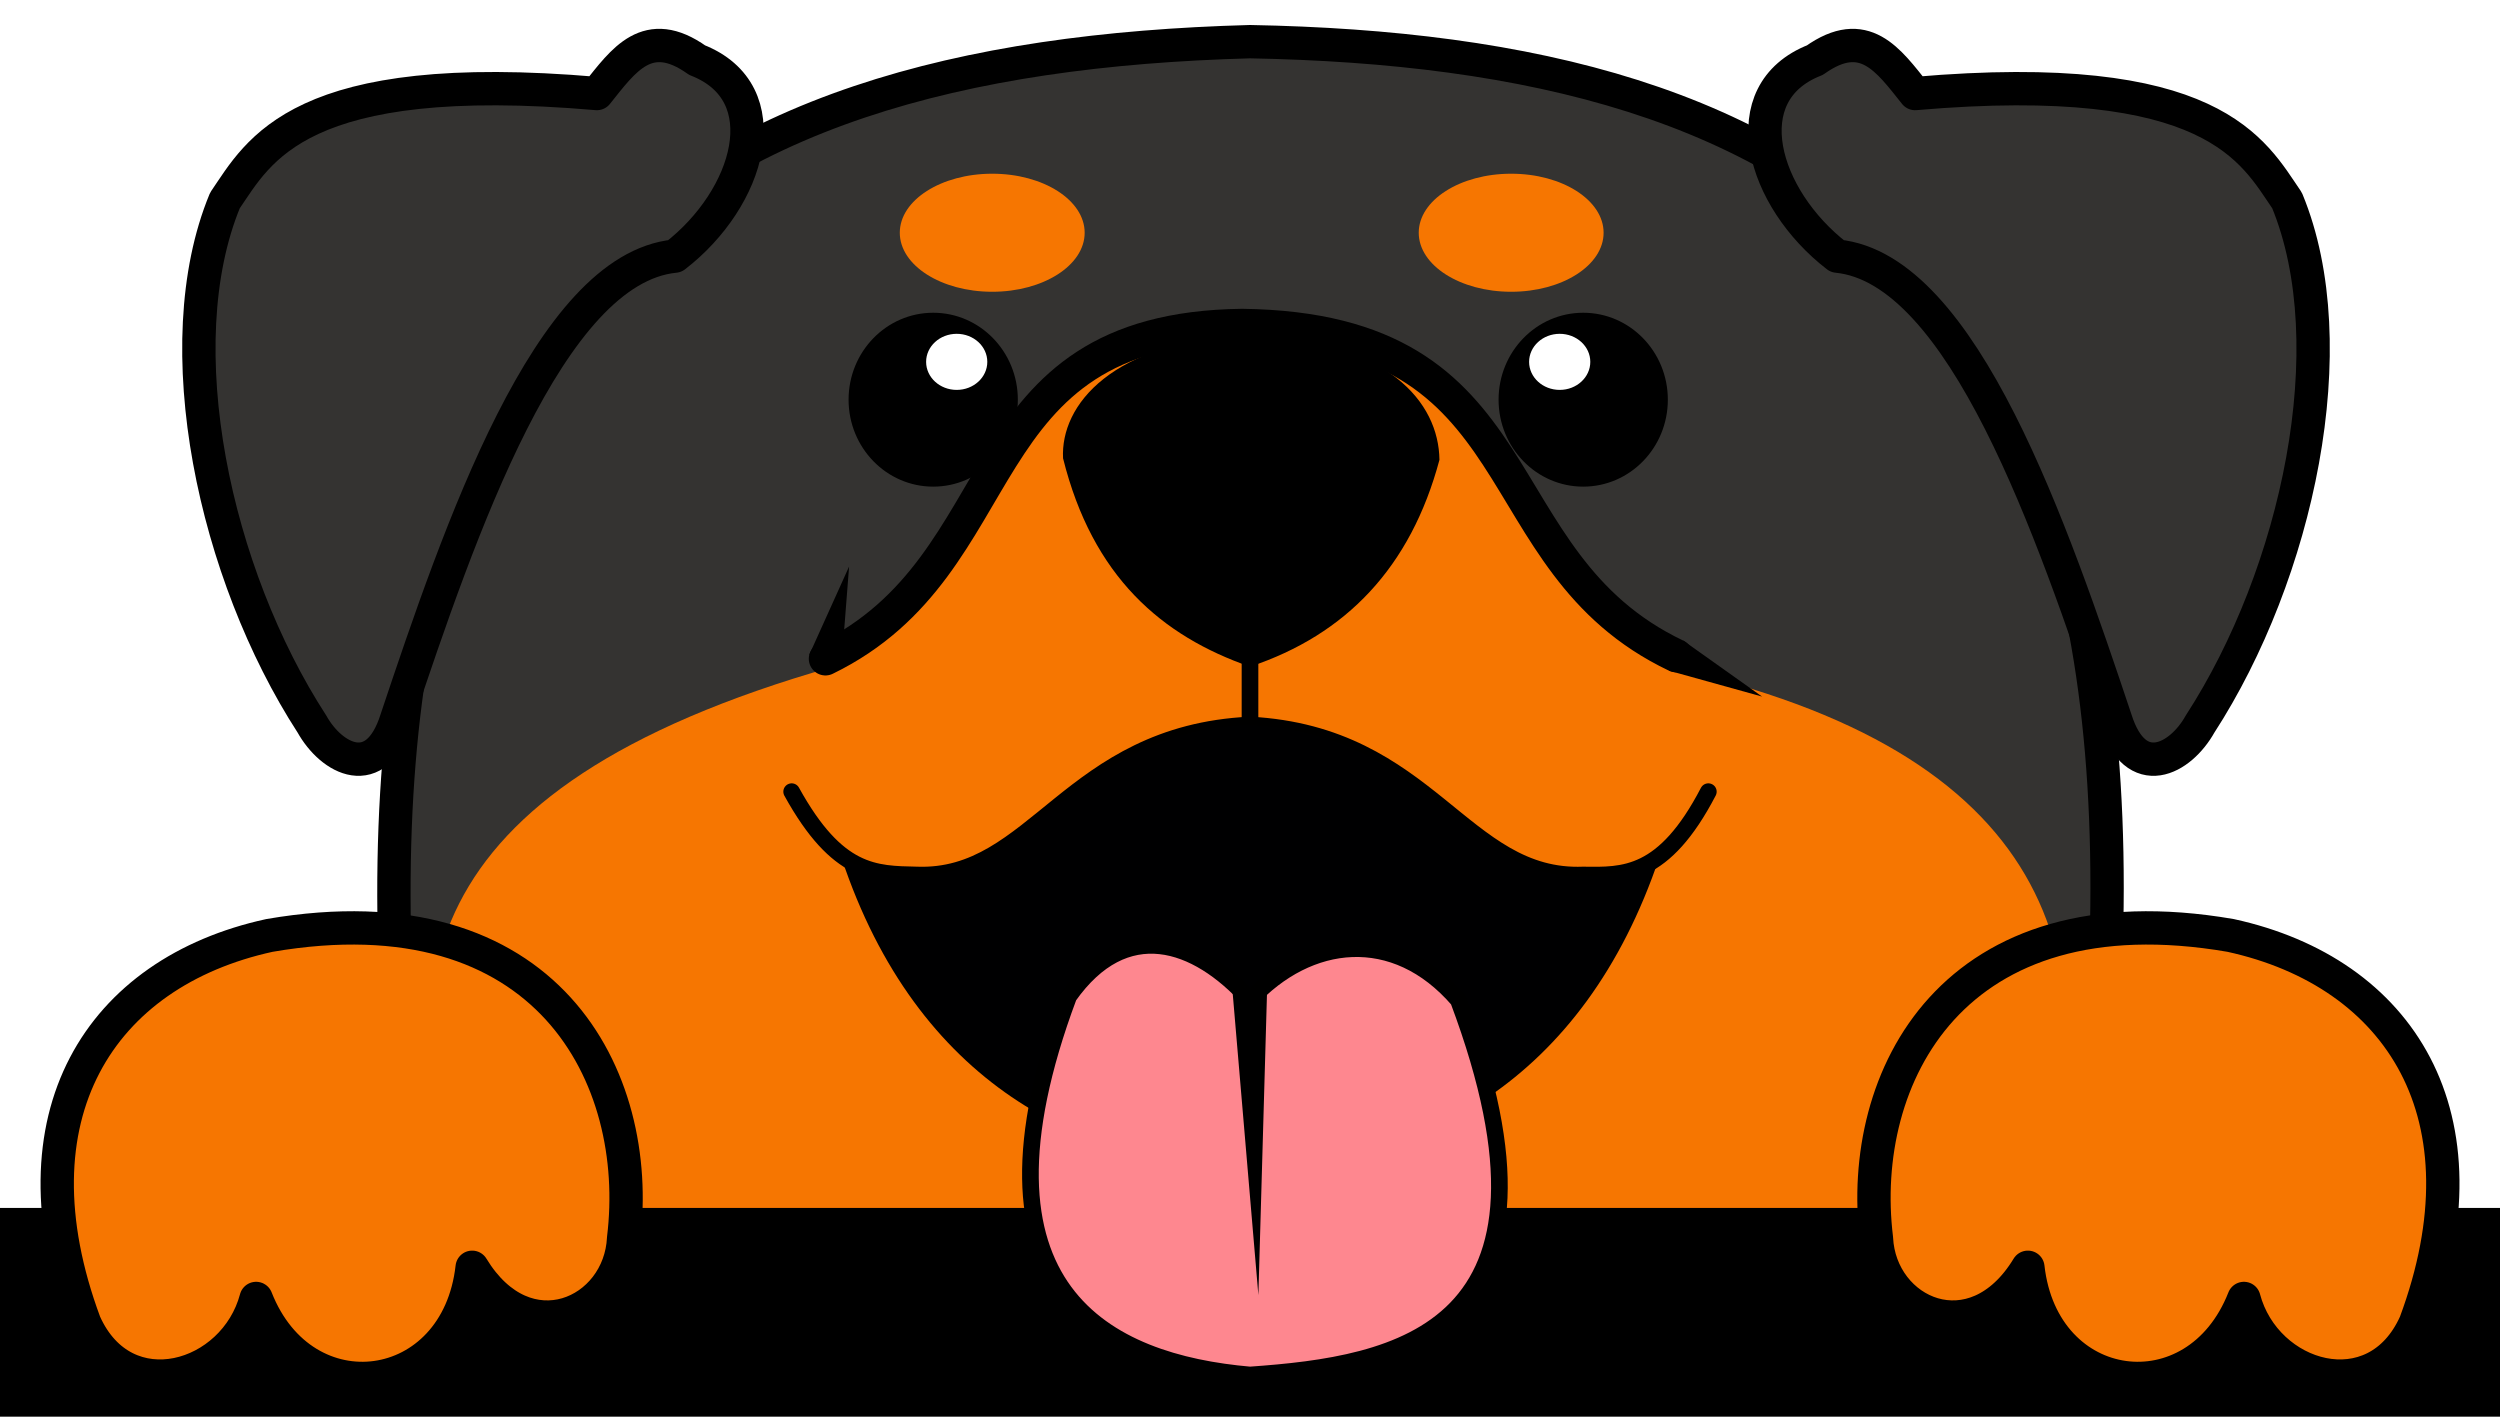 <?xml version="1.0" encoding="UTF-8" standalone="no"?>
<!-- Created with Inkscape (http://www.inkscape.org/) -->

<svg width="300" height="170" viewBox="0 0 300 170" version="1.1" id="perro" xml:space="preserve"
  xmlns="http://www.w3.org/2000/svg" xmlns:svg="http://www.w3.org/2000/svg">
  <defs id="defs2">
    <marker markerWidth="3" markerHeight="1" refX="0" refY="0" orient="auto-start-reverse" id="marker9876"
      viewBox="0 0 0.525 1" style="overflow:visible" preserveAspectRatio="none">
      <path id="path9874" style="fill:context-stroke;stroke-linecap:butt" d="M 0,-1 1,0 0,1 -0.05,0 Z"
        transform="scale(0.5)" />
    </marker>
    <marker markerWidth="3" markerHeight="1" refX="0" refY="0" orient="auto-start-reverse" id="CapTriangle"
      viewBox="0 0 0.525 1" style="overflow:visible" preserveAspectRatio="none">
      <path id="path7813" style="fill:context-stroke;stroke-linecap:butt" d="M 0,-1 1,0 0,1 -0.05,0 Z"
        transform="scale(0.5)" />
    </marker>
  </defs>

  <g id="cabeza">
    <path
      style="fill:#343331;stroke:#000000;stroke-width:4;stroke-linecap:round;stroke-linejoin:round"
      d="M 50,145 C 35.417,35.158 80.768,6.891 150,5 216.684,6.241 265.372,31.994 250,145"
      id="path5277" />
    <g id="cejas">
      <ellipse
        style="fill:#f67601"
        id="path6129" cx="119.067" cy="27.929" rx="11.092" ry="7.083" />
      <ellipse
        style="fill:#f67601"
        id="ellipse7787" cx="181.34" cy="27.929" rx="11.092" ry="7.083" />
    </g>
    <g id="g8884">
      <ellipse
        style="fill:#000000"
        id="path7845" cx="111.985" cy="47.963" rx="10.156" ry="10.434" />
      <ellipse
        style="fill:#ffffff"
        id="path7851" cx="114.805" cy="43.423" rx="3.671" ry="3.365" />
      <ellipse
        style="fill:#000000"
        id="ellipse8853" cx="-189.985" cy="47.963" rx="10.156" ry="10.434" transform="scale(-1,1)" />
      <ellipse
        style="fill:#ffffff"
        id="ellipse8855" cx="-187.164" cy="43.423" rx="3.671" ry="3.365" transform="scale(-1,1)" />
    </g>
    <path
      style="fill:#f67601"
      d="m 55,145 c -7.559,-25.803 -7.14,-50.142 45,-65 21.778,-14.421 14.578,-39.911 50,-40 37.624,-0.014 27.704,25.905 50,40 46.204,10.192 53.489,34.738 45,65"
      id="path8890" />
    <path
      style="fill:#000000"
      d="m 150,80 c -10.583,-3.678 -18.886,-10.775 -22.434,-25.005 -0.319,-6.393 5.808,-14.046 22.489,-14.93 16.56,0.87 22.594,8.193 22.678,15.119 C 169.278,68.094 161.518,76.161 150,80 Z"
      id="path8946" />
    <path
      style="fill:none;stroke:#000000;stroke-width:4;stroke-linecap:round;stroke-linejoin:round;marker-start:url(#CapTriangle);marker-end:url(#marker9876)"
      d="m 99.055,79.055 c 23.506,-11.439 16.296,-39.578 50,-40 36.128,0.465 28.175,28.238 52.079,39.622"
      id="path9293" />
    <path
      style="stroke:#000000;stroke-width:2;stroke-linecap:round;stroke-linejoin:round"
      d="m 150,79 v 8" id="path11060" />
    <path
      style="fill:none;stroke:#000000;stroke-width:2;stroke-linecap:round;stroke-linejoin:round"
      d="m 95,95 c 5.498,9.966 10.01,9.888 15,10 14.175,0.553 18.265,-16.966 40,-18 21.61,1.144 25.557,18.586 40,18 4.838,0.072 9.671,0.248 15,-10"
      id="path11278" />
    <path
      style="fill:#343331;stroke:#000000;stroke-width:4;stroke-linecap:round;stroke-linejoin:round"
      d="M 37.417,86.862 C 25.766,68.869 19.783,41.503 26.994,24.054 c 4.066,-5.94 8.798,-15.935 44.634,-12.829 3.208,-4.005 6.074,-8.239 12.027,-4.009 10.008,3.915 6.337,16.572 -2.673,23.519 -15.113,1.5 -25.833,32.953 -33.408,55.591 -2.415,7.661 -7.802,4.786 -10.156,0.535 z"
      id="path13414" />
    <path
      style="fill:#343331;stroke:#000000;stroke-width:4;stroke-linecap:round;stroke-linejoin:round"
      d="m 264.023,86.862 c 11.651,-17.992 17.635,-45.359 10.423,-62.808 -4.066,-5.94 -8.798,-15.935 -44.634,-12.829 -3.208,-4.005 -6.074,-8.239 -12.027,-4.009 -10.008,3.915 -6.337,16.572 2.673,23.519 15.113,1.5 25.833,32.953 33.408,55.591 2.415,7.661 7.802,4.786 10.156,0.535 z"
      id="path13416" />
    <path
      style="fill:none;stroke:#000000;stroke-width:2;stroke-linecap:round;stroke-linejoin:round"
      d="m 120,125 c 19.098,6.109 38.936,7.205 60,0" id="path19702" />
  </g>
  <g>
    <rect
      style="fill:#000000"
      id="base-fondo" width="300" height="25.048" x="2.1316282e-14" y="144.952" ry="0" />
  </g>
  <g id="boca">
    <path
      style="fill:#000001"
      d="m 101,103 c 9,27 29,37 49,37 20,0 40,-10 49.114,-37.102 C 195.428,105.113 186,107 180,102 172,97 165.676,87.82 150,87 c -13.878,0.346 -20.569,8.088 -30,15 -6.166,4.202 -13.204,3.587 -19,1 z"
      id="path13461" />
    <path
      style="fill:#fe878f;stroke:#000000;stroke-width:2;stroke-linecap:round;stroke-linejoin:round"
      d="m 150,120 c -6.47,-7.181 -15,-10 -21.754,-0.444 C 115,155 132.909,163.51 150,165 c 17.614,-1.241 40,-5 25.001,-44.994 C 167.354,111.134 156.976,112.457 150,120 Z"
      id="path13895" />
    <path
      style="fill:#000000"
      d="m 147.798,117.731 3.207,37.685 1.069,-37.417 -1.871,1.737 z" id="path17539" />
  </g>
  <g id="layer4">
    <path
      style="fill:#f67601;stroke:#000000;stroke-width:4;stroke-linecap:round;stroke-linejoin:round"
      d="m 30.736,155.816 c -2.578,9.695 -15.799,13.61 -20.58,2.94 -9.234,-24.88 1.858,-42.067 22.183,-46.504 33.431,-5.756 44.845,17.103 42.495,36.348 -0.428,8.987 -11.694,14.147 -18.174,3.474 -1.776,15.782 -20.228,18.231 -25.925,3.742 z"
      id="path18364" />
    <path
      style="fill:#f67601;stroke:#000000;stroke-width:4;stroke-linecap:round;stroke-linejoin:round"
      d="m 269.27,155.816 c 2.578,9.695 15.799,13.61 20.58,2.94 9.234,-24.88 -1.858,-42.067 -22.183,-46.504 -33.431,-5.756 -44.845,17.103 -42.495,36.348 0.428,8.987 11.694,14.147 18.174,3.474 1.776,15.782 20.228,18.231 25.925,3.742 z"
      id="path19478" />
  </g>
</svg>
<?xml-stylesheet type="text/css" href="style.css"?>